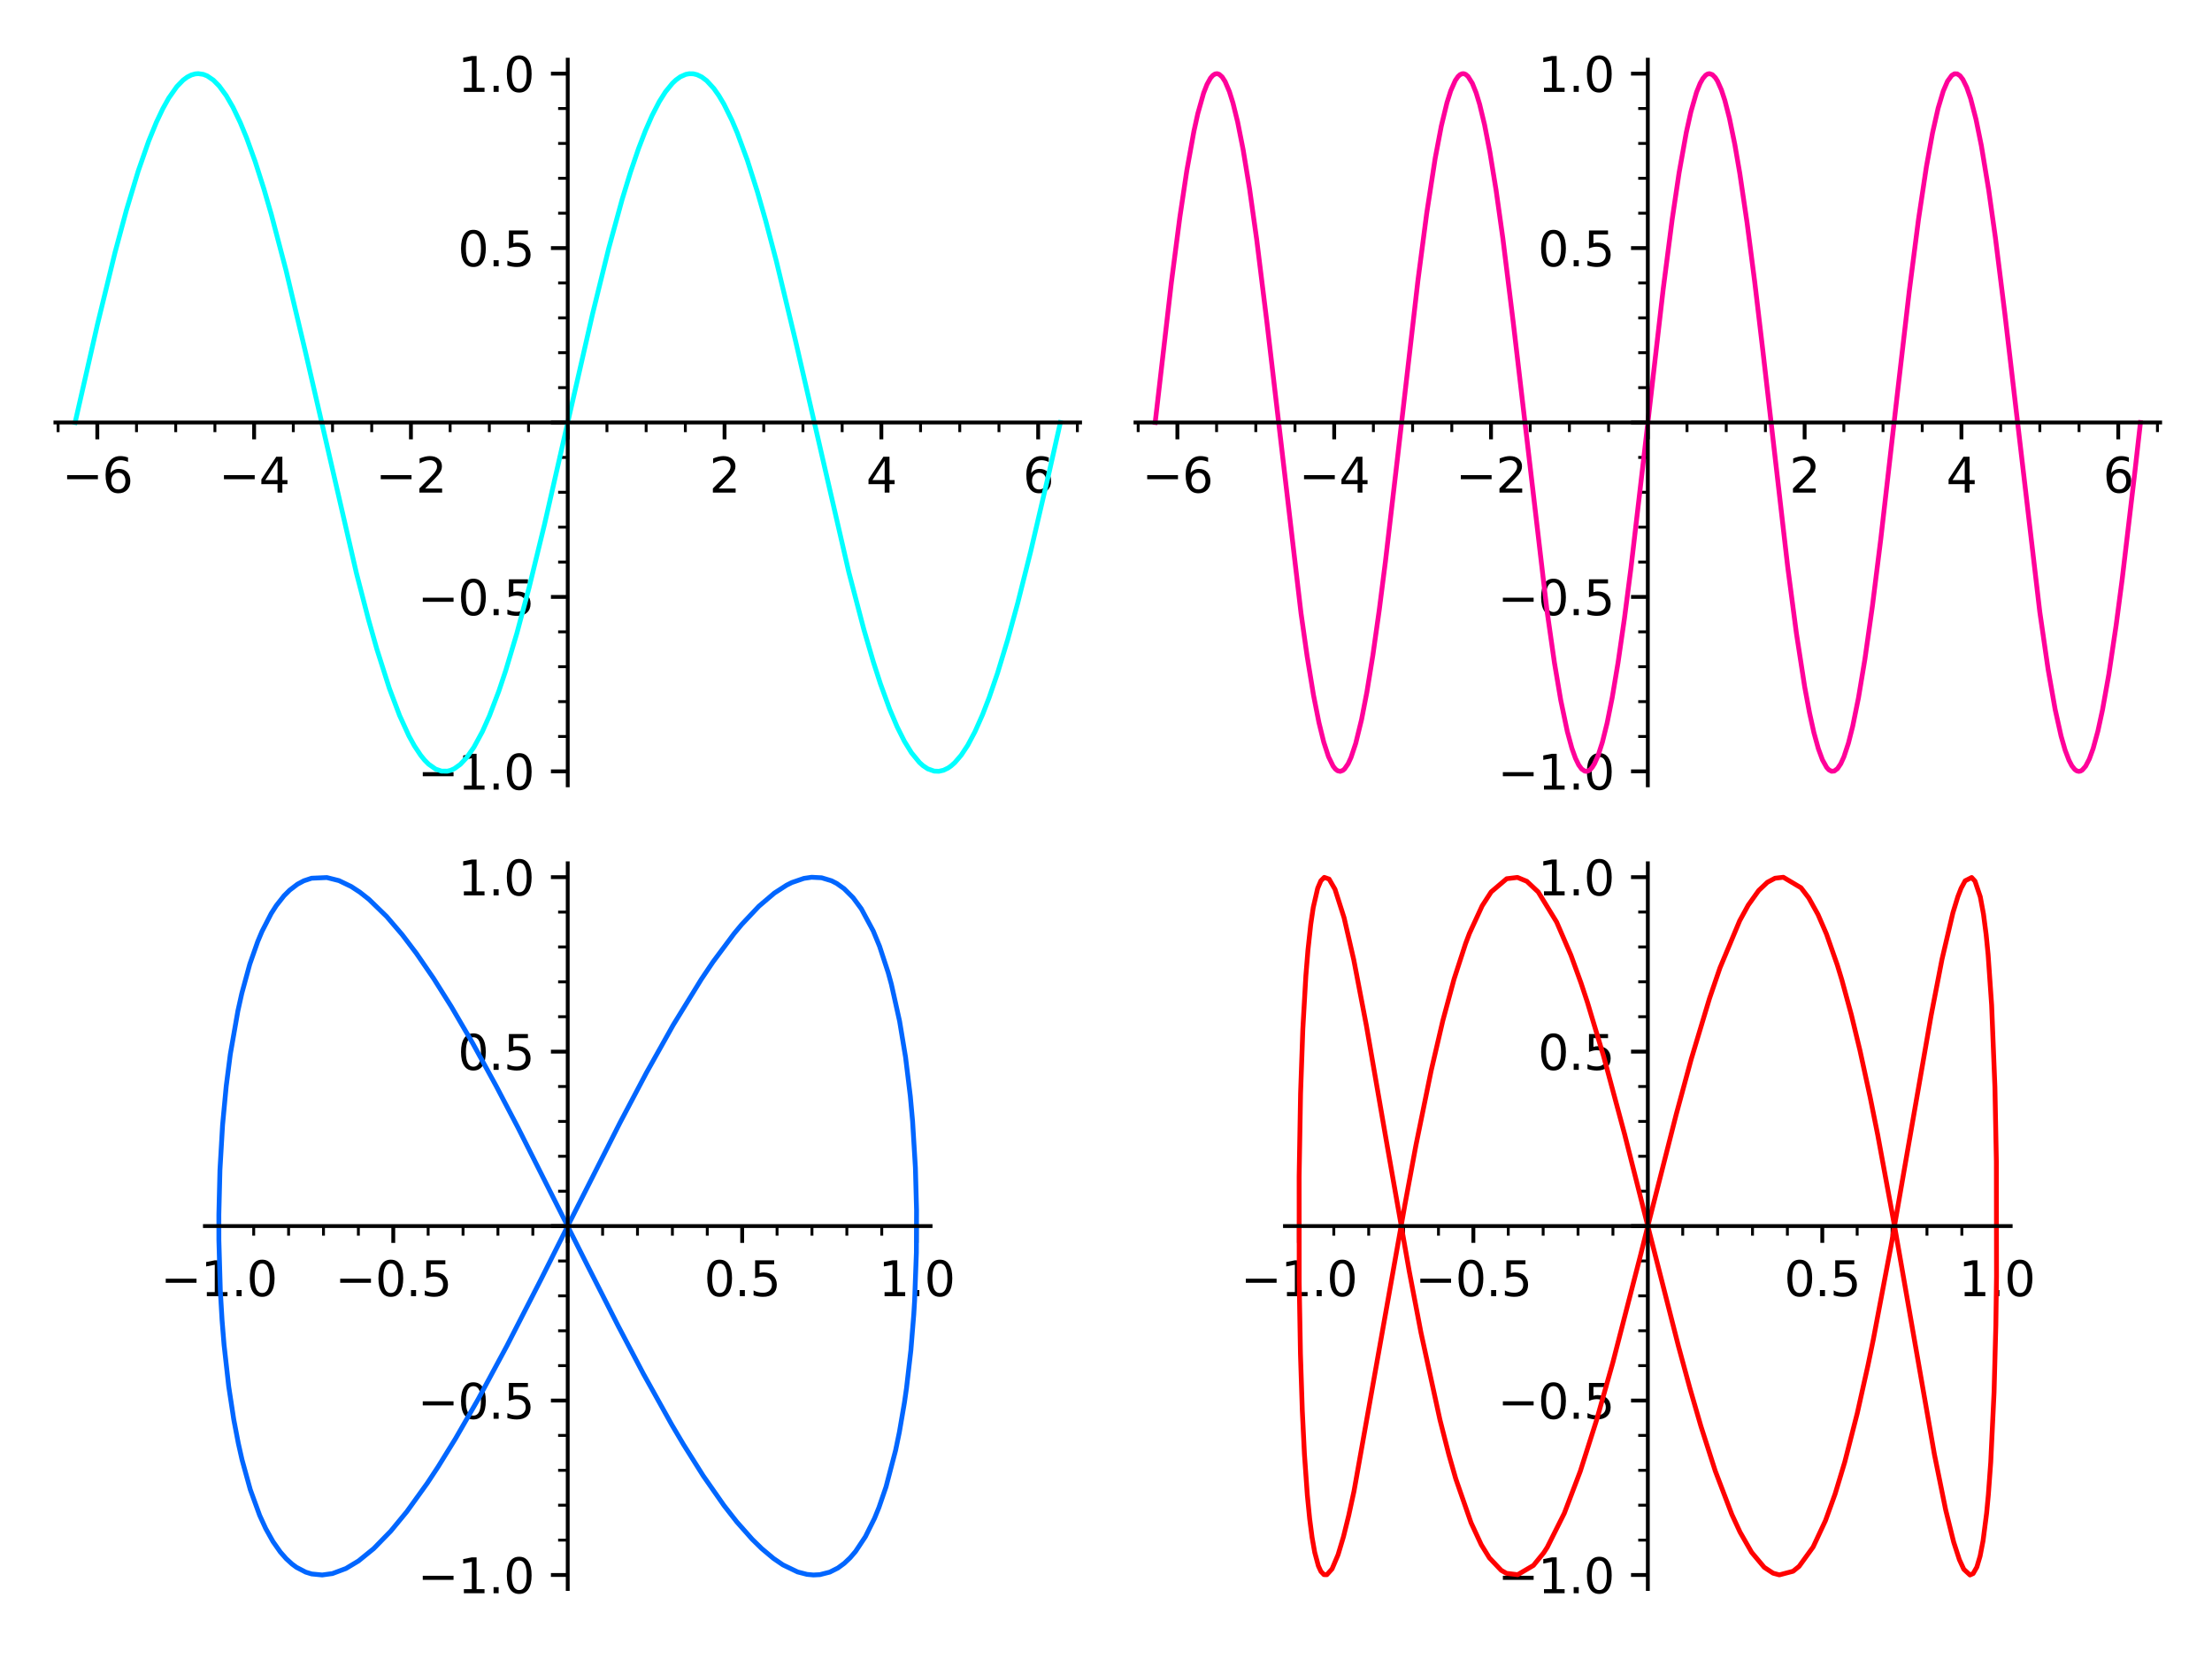 <?xml version="1.0" encoding="utf-8" standalone="no"?>
<!DOCTYPE svg PUBLIC "-//W3C//DTD SVG 1.1//EN"
  "http://www.w3.org/Graphics/SVG/1.1/DTD/svg11.dtd">
<svg xmlns:xlink="http://www.w3.org/1999/xlink" width="460.8pt" height="345.6pt" viewBox="0 0 460.8 345.6" xmlns="http://www.w3.org/2000/svg" version="1.1">
 <defs>
  <style type="text/css">*{stroke-linejoin: round; stroke-linecap: butt}</style>
 </defs>
 <g id="figure_1">
  <g id="patch_1">
   <path d="M 0 345.6 
L 460.8 345.6 
L 460.8 0 
L 0 0 
z
" style="fill: #ffffff"/>
  </g>
  <g id="axes_1">
   <g id="patch_2">
    <path d="M 11.541 163.596 
L 225 163.596 
L 225 12.434 
L 11.541 12.434 
z
" style="fill: #ffffff"/>
   </g>
   <g id="matplotlib.axis_1">
    <g id="xtick_1">
     <g id="line2d_1">
      <defs>
       <path id="mc42666e0fa" d="M 0 0 
L 0 3.5 
" style="stroke: #000000; stroke-width: 0.8"/>
      </defs>
      <g>
       <use xlink:href="#mc42666e0fa" x="20.271" y="88.016" style="stroke: #000000; stroke-width: 0.8"/>
      </g>
     </g>
     <g id="text_1">
      <!-- −6 -->
      <g transform="translate(12.9 102.614) scale(0.1 -0.1)">
       <defs>
        <path id="DejaVuSans-2212" d="M 678 2272 
L 4684 2272 
L 4684 1741 
L 678 1741 
L 678 2272 
z
" transform="scale(0.016)"/>
        <path id="DejaVuSans-36" d="M 2113 2584 
Q 1688 2584 1439 2293 
Q 1191 2003 1191 1497 
Q 1191 994 1439 701 
Q 1688 409 2113 409 
Q 2538 409 2786 701 
Q 3034 994 3034 1497 
Q 3034 2003 2786 2293 
Q 2538 2584 2113 2584 
z
M 3366 4563 
L 3366 3988 
Q 3128 4100 2886 4159 
Q 2644 4219 2406 4219 
Q 1781 4219 1451 3797 
Q 1122 3375 1075 2522 
Q 1259 2794 1537 2939 
Q 1816 3084 2150 3084 
Q 2853 3084 3261 2657 
Q 3669 2231 3669 1497 
Q 3669 778 3244 343 
Q 2819 -91 2113 -91 
Q 1303 -91 875 529 
Q 447 1150 447 2328 
Q 447 3434 972 4092 
Q 1497 4750 2381 4750 
Q 2619 4750 2861 4703 
Q 3103 4656 3366 4563 
z
" transform="scale(0.016)"/>
       </defs>
       <use xlink:href="#DejaVuSans-2212"/>
       <use xlink:href="#DejaVuSans-36" transform="translate(83.789 0)"/>
      </g>
     </g>
    </g>
    <g id="xtick_2">
     <g id="line2d_2">
      <g>
       <use xlink:href="#mc42666e0fa" x="52.938" y="88.016" style="stroke: #000000; stroke-width: 0.8"/>
      </g>
     </g>
     <g id="text_2">
      <!-- −4 -->
      <g transform="translate(45.567 102.614) scale(0.1 -0.1)">
       <defs>
        <path id="DejaVuSans-34" d="M 2419 4116 
L 825 1625 
L 2419 1625 
L 2419 4116 
z
M 2253 4666 
L 3047 4666 
L 3047 1625 
L 3713 1625 
L 3713 1100 
L 3047 1100 
L 3047 0 
L 2419 0 
L 2419 1100 
L 313 1100 
L 313 1709 
L 2253 4666 
z
" transform="scale(0.016)"/>
       </defs>
       <use xlink:href="#DejaVuSans-2212"/>
       <use xlink:href="#DejaVuSans-34" transform="translate(83.789 0)"/>
      </g>
     </g>
    </g>
    <g id="xtick_3">
     <g id="line2d_3">
      <g>
       <use xlink:href="#mc42666e0fa" x="85.604" y="88.016" style="stroke: #000000; stroke-width: 0.8"/>
      </g>
     </g>
     <g id="text_3">
      <!-- −2 -->
      <g transform="translate(78.233 102.614) scale(0.1 -0.1)">
       <defs>
        <path id="DejaVuSans-32" d="M 1228 531 
L 3431 531 
L 3431 0 
L 469 0 
L 469 531 
Q 828 903 1448 1529 
Q 2069 2156 2228 2338 
Q 2531 2678 2651 2914 
Q 2772 3150 2772 3378 
Q 2772 3750 2511 3984 
Q 2250 4219 1831 4219 
Q 1534 4219 1204 4116 
Q 875 4013 500 3803 
L 500 4441 
Q 881 4594 1212 4672 
Q 1544 4750 1819 4750 
Q 2544 4750 2975 4387 
Q 3406 4025 3406 3419 
Q 3406 3131 3298 2873 
Q 3191 2616 2906 2266 
Q 2828 2175 2409 1742 
Q 1991 1309 1228 531 
z
" transform="scale(0.016)"/>
       </defs>
       <use xlink:href="#DejaVuSans-2212"/>
       <use xlink:href="#DejaVuSans-32" transform="translate(83.789 0)"/>
      </g>
     </g>
    </g>
    <g id="xtick_4">
     <g id="line2d_4">
      <g>
       <use xlink:href="#mc42666e0fa" x="118.27" y="88.016" style="stroke: #000000; stroke-width: 0.8"/>
      </g>
     </g>
    </g>
    <g id="xtick_5">
     <g id="line2d_5">
      <g>
       <use xlink:href="#mc42666e0fa" x="150.937" y="88.016" style="stroke: #000000; stroke-width: 0.8"/>
      </g>
     </g>
     <g id="text_4">
      <!-- 2 -->
      <g transform="translate(147.756 102.614) scale(0.1 -0.1)">
       <use xlink:href="#DejaVuSans-32"/>
      </g>
     </g>
    </g>
    <g id="xtick_6">
     <g id="line2d_6">
      <g>
       <use xlink:href="#mc42666e0fa" x="183.603" y="88.016" style="stroke: #000000; stroke-width: 0.8"/>
      </g>
     </g>
     <g id="text_5">
      <!-- 4 -->
      <g transform="translate(180.422 102.614) scale(0.1 -0.1)">
       <use xlink:href="#DejaVuSans-34"/>
      </g>
     </g>
    </g>
    <g id="xtick_7">
     <g id="line2d_7">
      <g>
       <use xlink:href="#mc42666e0fa" x="216.27" y="88.016" style="stroke: #000000; stroke-width: 0.8"/>
      </g>
     </g>
     <g id="text_6">
      <!-- 6 -->
      <g transform="translate(213.088 102.614) scale(0.1 -0.1)">
       <use xlink:href="#DejaVuSans-36"/>
      </g>
     </g>
    </g>
    <g id="xtick_8">
     <g id="line2d_8">
      <defs>
       <path id="mc910b6ea17" d="M 0 0 
L 0 2 
" style="stroke: #000000; stroke-width: 0.6"/>
      </defs>
      <g>
       <use xlink:href="#mc910b6ea17" x="12.105" y="88.016" style="stroke: #000000; stroke-width: 0.6"/>
      </g>
     </g>
    </g>
    <g id="xtick_9">
     <g id="line2d_9">
      <g>
       <use xlink:href="#mc910b6ea17" x="28.438" y="88.016" style="stroke: #000000; stroke-width: 0.6"/>
      </g>
     </g>
    </g>
    <g id="xtick_10">
     <g id="line2d_10">
      <g>
       <use xlink:href="#mc910b6ea17" x="36.604" y="88.016" style="stroke: #000000; stroke-width: 0.6"/>
      </g>
     </g>
    </g>
    <g id="xtick_11">
     <g id="line2d_11">
      <g>
       <use xlink:href="#mc910b6ea17" x="44.771" y="88.016" style="stroke: #000000; stroke-width: 0.6"/>
      </g>
     </g>
    </g>
    <g id="xtick_12">
     <g id="line2d_12">
      <g>
       <use xlink:href="#mc910b6ea17" x="61.104" y="88.016" style="stroke: #000000; stroke-width: 0.6"/>
      </g>
     </g>
    </g>
    <g id="xtick_13">
     <g id="line2d_13">
      <g>
       <use xlink:href="#mc910b6ea17" x="69.271" y="88.016" style="stroke: #000000; stroke-width: 0.6"/>
      </g>
     </g>
    </g>
    <g id="xtick_14">
     <g id="line2d_14">
      <g>
       <use xlink:href="#mc910b6ea17" x="77.437" y="88.016" style="stroke: #000000; stroke-width: 0.6"/>
      </g>
     </g>
    </g>
    <g id="xtick_15">
     <g id="line2d_15">
      <g>
       <use xlink:href="#mc910b6ea17" x="93.771" y="88.016" style="stroke: #000000; stroke-width: 0.6"/>
      </g>
     </g>
    </g>
    <g id="xtick_16">
     <g id="line2d_16">
      <g>
       <use xlink:href="#mc910b6ea17" x="101.937" y="88.016" style="stroke: #000000; stroke-width: 0.6"/>
      </g>
     </g>
    </g>
    <g id="xtick_17">
     <g id="line2d_17">
      <g>
       <use xlink:href="#mc910b6ea17" x="110.104" y="88.016" style="stroke: #000000; stroke-width: 0.6"/>
      </g>
     </g>
    </g>
    <g id="xtick_18">
     <g id="line2d_18">
      <g>
       <use xlink:href="#mc910b6ea17" x="126.437" y="88.016" style="stroke: #000000; stroke-width: 0.6"/>
      </g>
     </g>
    </g>
    <g id="xtick_19">
     <g id="line2d_19">
      <g>
       <use xlink:href="#mc910b6ea17" x="134.604" y="88.016" style="stroke: #000000; stroke-width: 0.6"/>
      </g>
     </g>
    </g>
    <g id="xtick_20">
     <g id="line2d_20">
      <g>
       <use xlink:href="#mc910b6ea17" x="142.77" y="88.016" style="stroke: #000000; stroke-width: 0.6"/>
      </g>
     </g>
    </g>
    <g id="xtick_21">
     <g id="line2d_21">
      <g>
       <use xlink:href="#mc910b6ea17" x="159.103" y="88.016" style="stroke: #000000; stroke-width: 0.6"/>
      </g>
     </g>
    </g>
    <g id="xtick_22">
     <g id="line2d_22">
      <g>
       <use xlink:href="#mc910b6ea17" x="167.27" y="88.016" style="stroke: #000000; stroke-width: 0.6"/>
      </g>
     </g>
    </g>
    <g id="xtick_23">
     <g id="line2d_23">
      <g>
       <use xlink:href="#mc910b6ea17" x="175.437" y="88.016" style="stroke: #000000; stroke-width: 0.6"/>
      </g>
     </g>
    </g>
    <g id="xtick_24">
     <g id="line2d_24">
      <g>
       <use xlink:href="#mc910b6ea17" x="191.77" y="88.016" style="stroke: #000000; stroke-width: 0.6"/>
      </g>
     </g>
    </g>
    <g id="xtick_25">
     <g id="line2d_25">
      <g>
       <use xlink:href="#mc910b6ea17" x="199.936" y="88.016" style="stroke: #000000; stroke-width: 0.6"/>
      </g>
     </g>
    </g>
    <g id="xtick_26">
     <g id="line2d_26">
      <g>
       <use xlink:href="#mc910b6ea17" x="208.103" y="88.016" style="stroke: #000000; stroke-width: 0.6"/>
      </g>
     </g>
    </g>
    <g id="xtick_27">
     <g id="line2d_27">
      <g>
       <use xlink:href="#mc910b6ea17" x="224.436" y="88.016" style="stroke: #000000; stroke-width: 0.6"/>
      </g>
     </g>
    </g>
   </g>
   <g id="matplotlib.axis_2">
    <g id="ytick_1">
     <g id="line2d_28">
      <defs>
       <path id="m9e4c4a3c91" d="M 0 0 
L -3.5 0 
" style="stroke: #000000; stroke-width: 0.8"/>
      </defs>
      <g>
       <use xlink:href="#m9e4c4a3c91" x="118.27" y="160.69" style="stroke: #000000; stroke-width: 0.8"/>
      </g>
     </g>
     <g id="text_7">
      <!-- −1.0 -->
      <g transform="translate(86.988 164.49) scale(0.1 -0.1)">
       <defs>
        <path id="DejaVuSans-31" d="M 794 531 
L 1825 531 
L 1825 4091 
L 703 3866 
L 703 4441 
L 1819 4666 
L 2450 4666 
L 2450 531 
L 3481 531 
L 3481 0 
L 794 0 
L 794 531 
z
" transform="scale(0.016)"/>
        <path id="DejaVuSans-2e" d="M 684 794 
L 1344 794 
L 1344 0 
L 684 0 
L 684 794 
z
" transform="scale(0.016)"/>
        <path id="DejaVuSans-30" d="M 2034 4250 
Q 1547 4250 1301 3770 
Q 1056 3291 1056 2328 
Q 1056 1369 1301 889 
Q 1547 409 2034 409 
Q 2525 409 2770 889 
Q 3016 1369 3016 2328 
Q 3016 3291 2770 3770 
Q 2525 4250 2034 4250 
z
M 2034 4750 
Q 2819 4750 3233 4129 
Q 3647 3509 3647 2328 
Q 3647 1150 3233 529 
Q 2819 -91 2034 -91 
Q 1250 -91 836 529 
Q 422 1150 422 2328 
Q 422 3509 836 4129 
Q 1250 4750 2034 4750 
z
" transform="scale(0.016)"/>
       </defs>
       <use xlink:href="#DejaVuSans-2212"/>
       <use xlink:href="#DejaVuSans-31" transform="translate(83.789 0)"/>
       <use xlink:href="#DejaVuSans-2e" transform="translate(147.412 0)"/>
       <use xlink:href="#DejaVuSans-30" transform="translate(179.199 0)"/>
      </g>
     </g>
    </g>
    <g id="ytick_2">
     <g id="line2d_29">
      <g>
       <use xlink:href="#m9e4c4a3c91" x="118.27" y="124.353" style="stroke: #000000; stroke-width: 0.8"/>
      </g>
     </g>
     <g id="text_8">
      <!-- −0.5 -->
      <g transform="translate(86.988 128.152) scale(0.1 -0.1)">
       <defs>
        <path id="DejaVuSans-35" d="M 691 4666 
L 3169 4666 
L 3169 4134 
L 1269 4134 
L 1269 2991 
Q 1406 3038 1543 3061 
Q 1681 3084 1819 3084 
Q 2600 3084 3056 2656 
Q 3513 2228 3513 1497 
Q 3513 744 3044 326 
Q 2575 -91 1722 -91 
Q 1428 -91 1123 -41 
Q 819 9 494 109 
L 494 744 
Q 775 591 1075 516 
Q 1375 441 1709 441 
Q 2250 441 2565 725 
Q 2881 1009 2881 1497 
Q 2881 1984 2565 2268 
Q 2250 2553 1709 2553 
Q 1456 2553 1204 2497 
Q 953 2441 691 2322 
L 691 4666 
z
" transform="scale(0.016)"/>
       </defs>
       <use xlink:href="#DejaVuSans-2212"/>
       <use xlink:href="#DejaVuSans-30" transform="translate(83.789 0)"/>
       <use xlink:href="#DejaVuSans-2e" transform="translate(147.412 0)"/>
       <use xlink:href="#DejaVuSans-35" transform="translate(179.199 0)"/>
      </g>
     </g>
    </g>
    <g id="ytick_3">
     <g id="line2d_30">
      <g>
       <use xlink:href="#m9e4c4a3c91" x="118.27" y="88.016" style="stroke: #000000; stroke-width: 0.8"/>
      </g>
     </g>
    </g>
    <g id="ytick_4">
     <g id="line2d_31">
      <g>
       <use xlink:href="#m9e4c4a3c91" x="118.27" y="51.678" style="stroke: #000000; stroke-width: 0.8"/>
      </g>
     </g>
     <g id="text_9">
      <!-- 0.5 -->
      <g transform="translate(95.367 55.477) scale(0.1 -0.1)">
       <use xlink:href="#DejaVuSans-30"/>
       <use xlink:href="#DejaVuSans-2e" transform="translate(63.623 0)"/>
       <use xlink:href="#DejaVuSans-35" transform="translate(95.41 0)"/>
      </g>
     </g>
    </g>
    <g id="ytick_5">
     <g id="line2d_32">
      <g>
       <use xlink:href="#m9e4c4a3c91" x="118.27" y="15.341" style="stroke: #000000; stroke-width: 0.8"/>
      </g>
     </g>
     <g id="text_10">
      <!-- 1.0 -->
      <g transform="translate(95.367 19.14) scale(0.1 -0.1)">
       <use xlink:href="#DejaVuSans-31"/>
       <use xlink:href="#DejaVuSans-2e" transform="translate(63.623 0)"/>
       <use xlink:href="#DejaVuSans-30" transform="translate(95.41 0)"/>
      </g>
     </g>
    </g>
    <g id="ytick_6">
     <g id="line2d_33">
      <defs>
       <path id="mb664edd554" d="M 0 0 
L -2 0 
" style="stroke: #000000; stroke-width: 0.6"/>
      </defs>
      <g>
       <use xlink:href="#mb664edd554" x="118.27" y="153.423" style="stroke: #000000; stroke-width: 0.6"/>
      </g>
     </g>
    </g>
    <g id="ytick_7">
     <g id="line2d_34">
      <g>
       <use xlink:href="#mb664edd554" x="118.27" y="146.156" style="stroke: #000000; stroke-width: 0.6"/>
      </g>
     </g>
    </g>
    <g id="ytick_8">
     <g id="line2d_35">
      <g>
       <use xlink:href="#mb664edd554" x="118.27" y="138.888" style="stroke: #000000; stroke-width: 0.6"/>
      </g>
     </g>
    </g>
    <g id="ytick_9">
     <g id="line2d_36">
      <g>
       <use xlink:href="#mb664edd554" x="118.27" y="131.621" style="stroke: #000000; stroke-width: 0.6"/>
      </g>
     </g>
    </g>
    <g id="ytick_10">
     <g id="line2d_37">
      <g>
       <use xlink:href="#mb664edd554" x="118.27" y="117.086" style="stroke: #000000; stroke-width: 0.6"/>
      </g>
     </g>
    </g>
    <g id="ytick_11">
     <g id="line2d_38">
      <g>
       <use xlink:href="#mb664edd554" x="118.27" y="109.818" style="stroke: #000000; stroke-width: 0.6"/>
      </g>
     </g>
    </g>
    <g id="ytick_12">
     <g id="line2d_39">
      <g>
       <use xlink:href="#mb664edd554" x="118.27" y="102.551" style="stroke: #000000; stroke-width: 0.6"/>
      </g>
     </g>
    </g>
    <g id="ytick_13">
     <g id="line2d_40">
      <g>
       <use xlink:href="#mb664edd554" x="118.27" y="95.283" style="stroke: #000000; stroke-width: 0.6"/>
      </g>
     </g>
    </g>
    <g id="ytick_14">
     <g id="line2d_41">
      <g>
       <use xlink:href="#mb664edd554" x="118.27" y="80.748" style="stroke: #000000; stroke-width: 0.6"/>
      </g>
     </g>
    </g>
    <g id="ytick_15">
     <g id="line2d_42">
      <g>
       <use xlink:href="#mb664edd554" x="118.27" y="73.481" style="stroke: #000000; stroke-width: 0.6"/>
      </g>
     </g>
    </g>
    <g id="ytick_16">
     <g id="line2d_43">
      <g>
       <use xlink:href="#mb664edd554" x="118.27" y="66.213" style="stroke: #000000; stroke-width: 0.6"/>
      </g>
     </g>
    </g>
    <g id="ytick_17">
     <g id="line2d_44">
      <g>
       <use xlink:href="#mb664edd554" x="118.27" y="58.946" style="stroke: #000000; stroke-width: 0.6"/>
      </g>
     </g>
    </g>
    <g id="ytick_18">
     <g id="line2d_45">
      <g>
       <use xlink:href="#mb664edd554" x="118.27" y="44.411" style="stroke: #000000; stroke-width: 0.6"/>
      </g>
     </g>
    </g>
    <g id="ytick_19">
     <g id="line2d_46">
      <g>
       <use xlink:href="#mb664edd554" x="118.27" y="37.143" style="stroke: #000000; stroke-width: 0.6"/>
      </g>
     </g>
    </g>
    <g id="ytick_20">
     <g id="line2d_47">
      <g>
       <use xlink:href="#mb664edd554" x="118.27" y="29.876" style="stroke: #000000; stroke-width: 0.6"/>
      </g>
     </g>
    </g>
    <g id="ytick_21">
     <g id="line2d_48">
      <g>
       <use xlink:href="#mb664edd554" x="118.27" y="22.608" style="stroke: #000000; stroke-width: 0.6"/>
      </g>
     </g>
    </g>
   </g>
   <g id="line2d_49">
    <path d="M 15.646 88.016 
L 20.298 67.595 
L 23.956 52.614 
L 26.339 43.764 
L 28.791 35.64 
L 30.963 29.421 
L 32.575 25.471 
L 33.908 22.661 
L 35.149 20.437 
L 36.841 18.035 
L 38.15 16.69 
L 39.014 16.053 
L 39.877 15.617 
L 40.669 15.395 
L 41.309 15.341 
L 42.355 15.492 
L 43.171 15.816 
L 44.445 16.683 
L 45.657 17.909 
L 47.125 19.91 
L 48.529 22.341 
L 50.047 25.511 
L 51.349 28.663 
L 53.157 33.658 
L 54.982 39.375 
L 56.511 44.635 
L 59.583 56.304 
L 63.589 73.132 
L 74.254 119.411 
L 76.765 129.077 
L 78.511 135.24 
L 81.116 143.413 
L 83.246 149.06 
L 85.176 153.284 
L 86.323 155.366 
L 87.629 157.332 
L 88.453 158.345 
L 89.278 159.179 
L 90.754 160.219 
L 91.971 160.634 
L 93.19 160.645 
L 93.862 160.479 
L 94.655 160.124 
L 95.902 159.223 
L 97.247 157.787 
L 98.735 155.646 
L 100.487 152.411 
L 101.964 149.106 
L 103.918 143.969 
L 105.331 139.754 
L 107.672 131.932 
L 110.218 122.413 
L 113.43 109.24 
L 118.355 87.639 
L 123.43 65.439 
L 126.807 51.737 
L 129.6 41.551 
L 131.347 35.852 
L 133.029 30.927 
L 134.477 27.169 
L 135.839 24.07 
L 137.333 21.182 
L 138.623 19.138 
L 140.086 17.341 
L 140.808 16.662 
L 141.724 16.001 
L 142.859 15.496 
L 143.574 15.358 
L 144.428 15.375 
L 145.212 15.566 
L 146.186 16.035 
L 147.22 16.813 
L 148.688 18.407 
L 149.757 19.923 
L 150.82 21.718 
L 152.467 25.051 
L 153.593 27.702 
L 155.68 33.358 
L 157.771 39.921 
L 159.508 45.977 
L 161.709 54.322 
L 165.717 70.975 
L 176.82 119.173 
L 179.95 131.108 
L 181.947 137.926 
L 183.394 142.402 
L 185.335 147.735 
L 186.901 151.425 
L 188.401 154.414 
L 189.873 156.803 
L 191.54 158.834 
L 192.271 159.494 
L 193.274 160.165 
L 194.611 160.637 
L 195.586 160.674 
L 196.56 160.453 
L 197.498 159.996 
L 198.101 159.577 
L 198.897 158.875 
L 200.229 157.325 
L 201.598 155.252 
L 203.095 152.445 
L 204.678 148.889 
L 206.061 145.312 
L 207.798 140.244 
L 209.931 133.218 
L 212.013 125.617 
L 214.72 114.841 
L 218.604 98.174 
L 220.895 88.016 
L 220.895 88.016 
" clip-path="url(#p19432ea44d)" style="fill: none; stroke: #00ffff; stroke-linecap: square"/>
   </g>
   <g id="patch_3">
    <path d="M 118.27 163.596 
L 118.27 12.434 
" style="fill: none; stroke: #000000; stroke-width: 0.8; stroke-linejoin: miter; stroke-linecap: square"/>
   </g>
   <g id="patch_4">
    <path d="M 11.541 88.016 
L 225 88.016 
" style="fill: none; stroke: #000000; stroke-width: 0.8; stroke-linejoin: miter; stroke-linecap: square"/>
   </g>
  </g>
  <g id="axes_2">
   <g id="patch_5">
    <path d="M 236.541 163.596 
L 450 163.596 
L 450 12.434 
L 236.541 12.434 
z
" style="fill: #ffffff"/>
   </g>
   <g id="matplotlib.axis_3">
    <g id="xtick_28">
     <g id="line2d_50">
      <g>
       <use xlink:href="#mc42666e0fa" x="245.271" y="88.015" style="stroke: #000000; stroke-width: 0.8"/>
      </g>
     </g>
     <g id="text_11">
      <!-- −6 -->
      <g transform="translate(237.9 102.614) scale(0.1 -0.1)">
       <use xlink:href="#DejaVuSans-2212"/>
       <use xlink:href="#DejaVuSans-36" transform="translate(83.789 0)"/>
      </g>
     </g>
    </g>
    <g id="xtick_29">
     <g id="line2d_51">
      <g>
       <use xlink:href="#mc42666e0fa" x="277.938" y="88.015" style="stroke: #000000; stroke-width: 0.8"/>
      </g>
     </g>
     <g id="text_12">
      <!-- −4 -->
      <g transform="translate(270.567 102.614) scale(0.1 -0.1)">
       <use xlink:href="#DejaVuSans-2212"/>
       <use xlink:href="#DejaVuSans-34" transform="translate(83.789 0)"/>
      </g>
     </g>
    </g>
    <g id="xtick_30">
     <g id="line2d_52">
      <g>
       <use xlink:href="#mc42666e0fa" x="310.604" y="88.015" style="stroke: #000000; stroke-width: 0.8"/>
      </g>
     </g>
     <g id="text_13">
      <!-- −2 -->
      <g transform="translate(303.233 102.614) scale(0.1 -0.1)">
       <use xlink:href="#DejaVuSans-2212"/>
       <use xlink:href="#DejaVuSans-32" transform="translate(83.789 0)"/>
      </g>
     </g>
    </g>
    <g id="xtick_31">
     <g id="line2d_53">
      <g>
       <use xlink:href="#mc42666e0fa" x="343.27" y="88.015" style="stroke: #000000; stroke-width: 0.8"/>
      </g>
     </g>
    </g>
    <g id="xtick_32">
     <g id="line2d_54">
      <g>
       <use xlink:href="#mc42666e0fa" x="375.937" y="88.015" style="stroke: #000000; stroke-width: 0.8"/>
      </g>
     </g>
     <g id="text_14">
      <!-- 2 -->
      <g transform="translate(372.756 102.614) scale(0.1 -0.1)">
       <use xlink:href="#DejaVuSans-32"/>
      </g>
     </g>
    </g>
    <g id="xtick_33">
     <g id="line2d_55">
      <g>
       <use xlink:href="#mc42666e0fa" x="408.603" y="88.015" style="stroke: #000000; stroke-width: 0.8"/>
      </g>
     </g>
     <g id="text_15">
      <!-- 4 -->
      <g transform="translate(405.422 102.614) scale(0.1 -0.1)">
       <use xlink:href="#DejaVuSans-34"/>
      </g>
     </g>
    </g>
    <g id="xtick_34">
     <g id="line2d_56">
      <g>
       <use xlink:href="#mc42666e0fa" x="441.27" y="88.015" style="stroke: #000000; stroke-width: 0.8"/>
      </g>
     </g>
     <g id="text_16">
      <!-- 6 -->
      <g transform="translate(438.088 102.614) scale(0.1 -0.1)">
       <use xlink:href="#DejaVuSans-36"/>
      </g>
     </g>
    </g>
    <g id="xtick_35">
     <g id="line2d_57">
      <g>
       <use xlink:href="#mc910b6ea17" x="237.105" y="88.015" style="stroke: #000000; stroke-width: 0.6"/>
      </g>
     </g>
    </g>
    <g id="xtick_36">
     <g id="line2d_58">
      <g>
       <use xlink:href="#mc910b6ea17" x="253.438" y="88.015" style="stroke: #000000; stroke-width: 0.6"/>
      </g>
     </g>
    </g>
    <g id="xtick_37">
     <g id="line2d_59">
      <g>
       <use xlink:href="#mc910b6ea17" x="261.604" y="88.015" style="stroke: #000000; stroke-width: 0.6"/>
      </g>
     </g>
    </g>
    <g id="xtick_38">
     <g id="line2d_60">
      <g>
       <use xlink:href="#mc910b6ea17" x="269.771" y="88.015" style="stroke: #000000; stroke-width: 0.6"/>
      </g>
     </g>
    </g>
    <g id="xtick_39">
     <g id="line2d_61">
      <g>
       <use xlink:href="#mc910b6ea17" x="286.104" y="88.015" style="stroke: #000000; stroke-width: 0.6"/>
      </g>
     </g>
    </g>
    <g id="xtick_40">
     <g id="line2d_62">
      <g>
       <use xlink:href="#mc910b6ea17" x="294.271" y="88.015" style="stroke: #000000; stroke-width: 0.6"/>
      </g>
     </g>
    </g>
    <g id="xtick_41">
     <g id="line2d_63">
      <g>
       <use xlink:href="#mc910b6ea17" x="302.437" y="88.015" style="stroke: #000000; stroke-width: 0.6"/>
      </g>
     </g>
    </g>
    <g id="xtick_42">
     <g id="line2d_64">
      <g>
       <use xlink:href="#mc910b6ea17" x="318.771" y="88.015" style="stroke: #000000; stroke-width: 0.6"/>
      </g>
     </g>
    </g>
    <g id="xtick_43">
     <g id="line2d_65">
      <g>
       <use xlink:href="#mc910b6ea17" x="326.937" y="88.015" style="stroke: #000000; stroke-width: 0.6"/>
      </g>
     </g>
    </g>
    <g id="xtick_44">
     <g id="line2d_66">
      <g>
       <use xlink:href="#mc910b6ea17" x="335.104" y="88.015" style="stroke: #000000; stroke-width: 0.6"/>
      </g>
     </g>
    </g>
    <g id="xtick_45">
     <g id="line2d_67">
      <g>
       <use xlink:href="#mc910b6ea17" x="351.437" y="88.015" style="stroke: #000000; stroke-width: 0.6"/>
      </g>
     </g>
    </g>
    <g id="xtick_46">
     <g id="line2d_68">
      <g>
       <use xlink:href="#mc910b6ea17" x="359.604" y="88.015" style="stroke: #000000; stroke-width: 0.6"/>
      </g>
     </g>
    </g>
    <g id="xtick_47">
     <g id="line2d_69">
      <g>
       <use xlink:href="#mc910b6ea17" x="367.77" y="88.015" style="stroke: #000000; stroke-width: 0.6"/>
      </g>
     </g>
    </g>
    <g id="xtick_48">
     <g id="line2d_70">
      <g>
       <use xlink:href="#mc910b6ea17" x="384.103" y="88.015" style="stroke: #000000; stroke-width: 0.6"/>
      </g>
     </g>
    </g>
    <g id="xtick_49">
     <g id="line2d_71">
      <g>
       <use xlink:href="#mc910b6ea17" x="392.27" y="88.015" style="stroke: #000000; stroke-width: 0.6"/>
      </g>
     </g>
    </g>
    <g id="xtick_50">
     <g id="line2d_72">
      <g>
       <use xlink:href="#mc910b6ea17" x="400.437" y="88.015" style="stroke: #000000; stroke-width: 0.6"/>
      </g>
     </g>
    </g>
    <g id="xtick_51">
     <g id="line2d_73">
      <g>
       <use xlink:href="#mc910b6ea17" x="416.77" y="88.015" style="stroke: #000000; stroke-width: 0.6"/>
      </g>
     </g>
    </g>
    <g id="xtick_52">
     <g id="line2d_74">
      <g>
       <use xlink:href="#mc910b6ea17" x="424.936" y="88.015" style="stroke: #000000; stroke-width: 0.6"/>
      </g>
     </g>
    </g>
    <g id="xtick_53">
     <g id="line2d_75">
      <g>
       <use xlink:href="#mc910b6ea17" x="433.103" y="88.015" style="stroke: #000000; stroke-width: 0.6"/>
      </g>
     </g>
    </g>
    <g id="xtick_54">
     <g id="line2d_76">
      <g>
       <use xlink:href="#mc910b6ea17" x="449.436" y="88.015" style="stroke: #000000; stroke-width: 0.6"/>
      </g>
     </g>
    </g>
   </g>
   <g id="matplotlib.axis_4">
    <g id="ytick_22">
     <g id="line2d_77">
      <g>
       <use xlink:href="#m9e4c4a3c91" x="343.27" y="160.689" style="stroke: #000000; stroke-width: 0.8"/>
      </g>
     </g>
     <g id="text_17">
      <!-- −1.0 -->
      <g transform="translate(311.988 164.489) scale(0.1 -0.1)">
       <use xlink:href="#DejaVuSans-2212"/>
       <use xlink:href="#DejaVuSans-31" transform="translate(83.789 0)"/>
       <use xlink:href="#DejaVuSans-2e" transform="translate(147.412 0)"/>
       <use xlink:href="#DejaVuSans-30" transform="translate(179.199 0)"/>
      </g>
     </g>
    </g>
    <g id="ytick_23">
     <g id="line2d_78">
      <g>
       <use xlink:href="#m9e4c4a3c91" x="343.27" y="124.352" style="stroke: #000000; stroke-width: 0.8"/>
      </g>
     </g>
     <g id="text_18">
      <!-- −0.5 -->
      <g transform="translate(311.988 128.151) scale(0.1 -0.1)">
       <use xlink:href="#DejaVuSans-2212"/>
       <use xlink:href="#DejaVuSans-30" transform="translate(83.789 0)"/>
       <use xlink:href="#DejaVuSans-2e" transform="translate(147.412 0)"/>
       <use xlink:href="#DejaVuSans-35" transform="translate(179.199 0)"/>
      </g>
     </g>
    </g>
    <g id="ytick_24">
     <g id="line2d_79">
      <g>
       <use xlink:href="#m9e4c4a3c91" x="343.27" y="88.015" style="stroke: #000000; stroke-width: 0.8"/>
      </g>
     </g>
    </g>
    <g id="ytick_25">
     <g id="line2d_80">
      <g>
       <use xlink:href="#m9e4c4a3c91" x="343.27" y="51.678" style="stroke: #000000; stroke-width: 0.8"/>
      </g>
     </g>
     <g id="text_19">
      <!-- 0.5 -->
      <g transform="translate(320.367 55.477) scale(0.1 -0.1)">
       <use xlink:href="#DejaVuSans-30"/>
       <use xlink:href="#DejaVuSans-2e" transform="translate(63.623 0)"/>
       <use xlink:href="#DejaVuSans-35" transform="translate(95.41 0)"/>
      </g>
     </g>
    </g>
    <g id="ytick_26">
     <g id="line2d_81">
      <g>
       <use xlink:href="#m9e4c4a3c91" x="343.27" y="15.341" style="stroke: #000000; stroke-width: 0.8"/>
      </g>
     </g>
     <g id="text_20">
      <!-- 1.0 -->
      <g transform="translate(320.367 19.14) scale(0.1 -0.1)">
       <use xlink:href="#DejaVuSans-31"/>
       <use xlink:href="#DejaVuSans-2e" transform="translate(63.623 0)"/>
       <use xlink:href="#DejaVuSans-30" transform="translate(95.41 0)"/>
      </g>
     </g>
    </g>
    <g id="ytick_27">
     <g id="line2d_82">
      <g>
       <use xlink:href="#mb664edd554" x="343.27" y="153.422" style="stroke: #000000; stroke-width: 0.6"/>
      </g>
     </g>
    </g>
    <g id="ytick_28">
     <g id="line2d_83">
      <g>
       <use xlink:href="#mb664edd554" x="343.27" y="146.155" style="stroke: #000000; stroke-width: 0.6"/>
      </g>
     </g>
    </g>
    <g id="ytick_29">
     <g id="line2d_84">
      <g>
       <use xlink:href="#mb664edd554" x="343.27" y="138.887" style="stroke: #000000; stroke-width: 0.6"/>
      </g>
     </g>
    </g>
    <g id="ytick_30">
     <g id="line2d_85">
      <g>
       <use xlink:href="#mb664edd554" x="343.27" y="131.62" style="stroke: #000000; stroke-width: 0.6"/>
      </g>
     </g>
    </g>
    <g id="ytick_31">
     <g id="line2d_86">
      <g>
       <use xlink:href="#mb664edd554" x="343.27" y="117.085" style="stroke: #000000; stroke-width: 0.6"/>
      </g>
     </g>
    </g>
    <g id="ytick_32">
     <g id="line2d_87">
      <g>
       <use xlink:href="#mb664edd554" x="343.27" y="109.817" style="stroke: #000000; stroke-width: 0.6"/>
      </g>
     </g>
    </g>
    <g id="ytick_33">
     <g id="line2d_88">
      <g>
       <use xlink:href="#mb664edd554" x="343.27" y="102.55" style="stroke: #000000; stroke-width: 0.6"/>
      </g>
     </g>
    </g>
    <g id="ytick_34">
     <g id="line2d_89">
      <g>
       <use xlink:href="#mb664edd554" x="343.27" y="95.283" style="stroke: #000000; stroke-width: 0.6"/>
      </g>
     </g>
    </g>
    <g id="ytick_35">
     <g id="line2d_90">
      <g>
       <use xlink:href="#mb664edd554" x="343.27" y="80.748" style="stroke: #000000; stroke-width: 0.6"/>
      </g>
     </g>
    </g>
    <g id="ytick_36">
     <g id="line2d_91">
      <g>
       <use xlink:href="#mb664edd554" x="343.27" y="73.48" style="stroke: #000000; stroke-width: 0.6"/>
      </g>
     </g>
    </g>
    <g id="ytick_37">
     <g id="line2d_92">
      <g>
       <use xlink:href="#mb664edd554" x="343.27" y="66.213" style="stroke: #000000; stroke-width: 0.6"/>
      </g>
     </g>
    </g>
    <g id="ytick_38">
     <g id="line2d_93">
      <g>
       <use xlink:href="#mb664edd554" x="343.27" y="58.945" style="stroke: #000000; stroke-width: 0.6"/>
      </g>
     </g>
    </g>
    <g id="ytick_39">
     <g id="line2d_94">
      <g>
       <use xlink:href="#mb664edd554" x="343.27" y="44.411" style="stroke: #000000; stroke-width: 0.6"/>
      </g>
     </g>
    </g>
    <g id="ytick_40">
     <g id="line2d_95">
      <g>
       <use xlink:href="#mb664edd554" x="343.27" y="37.143" style="stroke: #000000; stroke-width: 0.6"/>
      </g>
     </g>
    </g>
    <g id="ytick_41">
     <g id="line2d_96">
      <g>
       <use xlink:href="#mb664edd554" x="343.27" y="29.876" style="stroke: #000000; stroke-width: 0.6"/>
      </g>
     </g>
    </g>
    <g id="ytick_42">
     <g id="line2d_97">
      <g>
       <use xlink:href="#mb664edd554" x="343.27" y="22.608" style="stroke: #000000; stroke-width: 0.6"/>
      </g>
     </g>
    </g>
   </g>
   <g id="line2d_98">
    <path d="M 240.646 88.015 
L 244.014 58.885 
L 245.783 45.256 
L 247.232 35.556 
L 248.714 27.342 
L 249.532 23.643 
L 250.726 19.416 
L 251.439 17.586 
L 252.151 16.292 
L 252.638 15.721 
L 253.124 15.407 
L 253.556 15.345 
L 253.989 15.485 
L 254.602 16.033 
L 255.216 16.988 
L 256.104 19.076 
L 256.848 21.454 
L 257.82 25.389 
L 258.969 31.181 
L 260.299 39.275 
L 261.782 49.812 
L 263.924 67.15 
L 271.024 127.733 
L 272.301 136.724 
L 273.624 144.789 
L 274.75 150.483 
L 275.765 154.608 
L 276.751 157.628 
L 277.719 159.608 
L 278.187 160.205 
L 278.654 160.566 
L 279.192 160.687 
L 279.73 160.493 
L 280.098 160.179 
L 280.835 159.112 
L 281.443 157.794 
L 282.424 154.856 
L 283.637 149.901 
L 284.744 144.187 
L 286.002 136.441 
L 287.322 127.095 
L 288.608 117 
L 291.177 94.956 
L 295.389 58.373 
L 297.221 44.355 
L 298.98 32.951 
L 300.257 26.233 
L 301.429 21.396 
L 302.21 18.927 
L 303.169 16.761 
L 303.737 15.939 
L 304.156 15.557 
L 304.575 15.365 
L 304.945 15.354 
L 305.314 15.492 
L 305.82 15.922 
L 306.717 17.363 
L 307.5 19.318 
L 308.235 21.725 
L 309.259 25.973 
L 310.375 31.706 
L 311.657 39.581 
L 313.071 49.64 
L 315.243 67.211 
L 322.264 127.19 
L 323.82 138.078 
L 325.134 145.869 
L 326.498 152.377 
L 327.449 155.862 
L 328.199 157.963 
L 328.877 159.359 
L 329.485 160.191 
L 330.147 160.642 
L 330.54 160.684 
L 330.933 160.558 
L 331.326 160.264 
L 331.719 159.803 
L 332.166 159.077 
L 332.909 157.4 
L 333.8 154.633 
L 334.798 150.597 
L 335.857 145.295 
L 337.07 138.04 
L 338.39 128.904 
L 339.772 118.207 
L 342.798 92.214 
L 346.48 60.18 
L 348.347 45.693 
L 349.782 36.015 
L 351.29 27.578 
L 352.237 23.315 
L 353.418 19.222 
L 354.169 17.359 
L 354.743 16.34 
L 355.316 15.674 
L 355.713 15.422 
L 356.109 15.341 
L 356.724 15.554 
L 357.338 16.176 
L 357.788 16.89 
L 358.598 18.718 
L 359.319 20.92 
L 360.264 24.59 
L 361.391 30.073 
L 362.429 36.106 
L 363.956 46.466 
L 365.525 58.61 
L 367.184 72.629 
L 372.412 118.097 
L 374.226 131.936 
L 375.946 143.07 
L 376.955 148.497 
L 377.869 152.619 
L 378.795 155.968 
L 379.648 158.286 
L 380.533 159.877 
L 380.99 160.371 
L 381.548 160.666 
L 382.107 160.622 
L 382.786 160.111 
L 383.465 159.102 
L 384.118 157.667 
L 385.058 154.825 
L 385.953 151.295 
L 387.16 145.343 
L 388.491 137.336 
L 390.063 126.216 
L 391.816 112.171 
L 395.233 82.237 
L 397.731 60.691 
L 399.658 45.701 
L 401.296 34.778 
L 402.585 27.662 
L 403.741 22.556 
L 404.821 18.966 
L 405.7 16.929 
L 406.577 15.719 
L 407.144 15.38 
L 407.711 15.39 
L 408.307 15.778 
L 408.903 16.551 
L 409.707 18.193 
L 410.513 20.52 
L 411.638 24.86 
L 412.753 30.344 
L 414.303 39.724 
L 415.67 49.444 
L 417.64 65.279 
L 424.925 127.468 
L 426.659 139.444 
L 428.128 147.799 
L 429.36 153.332 
L 430.198 156.249 
L 431 158.373 
L 431.609 159.534 
L 432.218 160.297 
L 432.634 160.587 
L 433.051 160.689 
L 433.407 160.627 
L 433.762 160.426 
L 434.474 159.613 
L 435.255 158.096 
L 436.036 155.939 
L 437.033 152.288 
L 437.982 147.918 
L 439.312 140.458 
L 440.829 130.259 
L 442.092 120.648 
L 444.799 97.737 
L 445.895 88.015 
L 445.895 88.015 
" clip-path="url(#pbaec99bb30)" style="fill: none; stroke: #ff0099; stroke-linecap: square"/>
   </g>
   <g id="patch_6">
    <path d="M 343.27 163.596 
L 343.27 12.434 
" style="fill: none; stroke: #000000; stroke-width: 0.8; stroke-linejoin: miter; stroke-linecap: square"/>
   </g>
   <g id="patch_7">
    <path d="M 236.541 88.015 
L 450 88.015 
" style="fill: none; stroke: #000000; stroke-width: 0.8; stroke-linejoin: miter; stroke-linecap: square"/>
   </g>
  </g>
  <g id="axes_3">
   <g id="patch_8">
    <path d="M 42.685 331.004 
L 193.856 331.004 
L 193.856 179.842 
L 42.685 179.842 
z
" style="fill: #ffffff"/>
   </g>
   <g id="matplotlib.axis_5">
    <g id="xtick_55">
     <g id="line2d_99">
      <g>
       <use xlink:href="#mc42666e0fa" x="45.582" y="255.415" style="stroke: #000000; stroke-width: 0.8"/>
      </g>
     </g>
     <g id="text_21">
      <!-- −1.0 -->
      <g transform="translate(33.441 270.013) scale(0.1 -0.1)">
       <use xlink:href="#DejaVuSans-2212"/>
       <use xlink:href="#DejaVuSans-31" transform="translate(83.789 0)"/>
       <use xlink:href="#DejaVuSans-2e" transform="translate(147.412 0)"/>
       <use xlink:href="#DejaVuSans-30" transform="translate(179.199 0)"/>
      </g>
     </g>
    </g>
    <g id="xtick_56">
     <g id="line2d_100">
      <g>
       <use xlink:href="#mc42666e0fa" x="81.925" y="255.415" style="stroke: #000000; stroke-width: 0.8"/>
      </g>
     </g>
     <g id="text_22">
      <!-- −0.5 -->
      <g transform="translate(69.783 270.013) scale(0.1 -0.1)">
       <use xlink:href="#DejaVuSans-2212"/>
       <use xlink:href="#DejaVuSans-30" transform="translate(83.789 0)"/>
       <use xlink:href="#DejaVuSans-2e" transform="translate(147.412 0)"/>
       <use xlink:href="#DejaVuSans-35" transform="translate(179.199 0)"/>
      </g>
     </g>
    </g>
    <g id="xtick_57">
     <g id="line2d_101">
      <g>
       <use xlink:href="#mc42666e0fa" x="118.267" y="255.415" style="stroke: #000000; stroke-width: 0.8"/>
      </g>
     </g>
    </g>
    <g id="xtick_58">
     <g id="line2d_102">
      <g>
       <use xlink:href="#mc42666e0fa" x="154.61" y="255.415" style="stroke: #000000; stroke-width: 0.8"/>
      </g>
     </g>
     <g id="text_23">
      <!-- 0.5 -->
      <g transform="translate(146.658 270.013) scale(0.1 -0.1)">
       <use xlink:href="#DejaVuSans-30"/>
       <use xlink:href="#DejaVuSans-2e" transform="translate(63.623 0)"/>
       <use xlink:href="#DejaVuSans-35" transform="translate(95.41 0)"/>
      </g>
     </g>
    </g>
    <g id="xtick_59">
     <g id="line2d_103">
      <g>
       <use xlink:href="#mc42666e0fa" x="190.952" y="255.415" style="stroke: #000000; stroke-width: 0.8"/>
      </g>
     </g>
     <g id="text_24">
      <!-- 1.0 -->
      <g transform="translate(183.001 270.013) scale(0.1 -0.1)">
       <use xlink:href="#DejaVuSans-31"/>
       <use xlink:href="#DejaVuSans-2e" transform="translate(63.623 0)"/>
       <use xlink:href="#DejaVuSans-30" transform="translate(95.41 0)"/>
      </g>
     </g>
    </g>
    <g id="xtick_60">
     <g id="line2d_104">
      <g>
       <use xlink:href="#mc910b6ea17" x="52.851" y="255.415" style="stroke: #000000; stroke-width: 0.6"/>
      </g>
     </g>
    </g>
    <g id="xtick_61">
     <g id="line2d_105">
      <g>
       <use xlink:href="#mc910b6ea17" x="60.119" y="255.415" style="stroke: #000000; stroke-width: 0.6"/>
      </g>
     </g>
    </g>
    <g id="xtick_62">
     <g id="line2d_106">
      <g>
       <use xlink:href="#mc910b6ea17" x="67.388" y="255.415" style="stroke: #000000; stroke-width: 0.6"/>
      </g>
     </g>
    </g>
    <g id="xtick_63">
     <g id="line2d_107">
      <g>
       <use xlink:href="#mc910b6ea17" x="74.656" y="255.415" style="stroke: #000000; stroke-width: 0.6"/>
      </g>
     </g>
    </g>
    <g id="xtick_64">
     <g id="line2d_108">
      <g>
       <use xlink:href="#mc910b6ea17" x="89.193" y="255.415" style="stroke: #000000; stroke-width: 0.6"/>
      </g>
     </g>
    </g>
    <g id="xtick_65">
     <g id="line2d_109">
      <g>
       <use xlink:href="#mc910b6ea17" x="96.462" y="255.415" style="stroke: #000000; stroke-width: 0.6"/>
      </g>
     </g>
    </g>
    <g id="xtick_66">
     <g id="line2d_110">
      <g>
       <use xlink:href="#mc910b6ea17" x="103.73" y="255.415" style="stroke: #000000; stroke-width: 0.6"/>
      </g>
     </g>
    </g>
    <g id="xtick_67">
     <g id="line2d_111">
      <g>
       <use xlink:href="#mc910b6ea17" x="110.999" y="255.415" style="stroke: #000000; stroke-width: 0.6"/>
      </g>
     </g>
    </g>
    <g id="xtick_68">
     <g id="line2d_112">
      <g>
       <use xlink:href="#mc910b6ea17" x="125.536" y="255.415" style="stroke: #000000; stroke-width: 0.6"/>
      </g>
     </g>
    </g>
    <g id="xtick_69">
     <g id="line2d_113">
      <g>
       <use xlink:href="#mc910b6ea17" x="132.804" y="255.415" style="stroke: #000000; stroke-width: 0.6"/>
      </g>
     </g>
    </g>
    <g id="xtick_70">
     <g id="line2d_114">
      <g>
       <use xlink:href="#mc910b6ea17" x="140.073" y="255.415" style="stroke: #000000; stroke-width: 0.6"/>
      </g>
     </g>
    </g>
    <g id="xtick_71">
     <g id="line2d_115">
      <g>
       <use xlink:href="#mc910b6ea17" x="147.341" y="255.415" style="stroke: #000000; stroke-width: 0.6"/>
      </g>
     </g>
    </g>
    <g id="xtick_72">
     <g id="line2d_116">
      <g>
       <use xlink:href="#mc910b6ea17" x="161.878" y="255.415" style="stroke: #000000; stroke-width: 0.6"/>
      </g>
     </g>
    </g>
    <g id="xtick_73">
     <g id="line2d_117">
      <g>
       <use xlink:href="#mc910b6ea17" x="169.147" y="255.415" style="stroke: #000000; stroke-width: 0.6"/>
      </g>
     </g>
    </g>
    <g id="xtick_74">
     <g id="line2d_118">
      <g>
       <use xlink:href="#mc910b6ea17" x="176.415" y="255.415" style="stroke: #000000; stroke-width: 0.6"/>
      </g>
     </g>
    </g>
    <g id="xtick_75">
     <g id="line2d_119">
      <g>
       <use xlink:href="#mc910b6ea17" x="183.684" y="255.415" style="stroke: #000000; stroke-width: 0.6"/>
      </g>
     </g>
    </g>
   </g>
   <g id="matplotlib.axis_6">
    <g id="ytick_43">
     <g id="line2d_120">
      <g>
       <use xlink:href="#m9e4c4a3c91" x="118.267" y="328.1" style="stroke: #000000; stroke-width: 0.8"/>
      </g>
     </g>
     <g id="text_25">
      <!-- −1.0 -->
      <g transform="translate(86.985 331.899) scale(0.1 -0.1)">
       <use xlink:href="#DejaVuSans-2212"/>
       <use xlink:href="#DejaVuSans-31" transform="translate(83.789 0)"/>
       <use xlink:href="#DejaVuSans-2e" transform="translate(147.412 0)"/>
       <use xlink:href="#DejaVuSans-30" transform="translate(179.199 0)"/>
      </g>
     </g>
    </g>
    <g id="ytick_44">
     <g id="line2d_121">
      <g>
       <use xlink:href="#m9e4c4a3c91" x="118.267" y="291.757" style="stroke: #000000; stroke-width: 0.8"/>
      </g>
     </g>
     <g id="text_26">
      <!-- −0.5 -->
      <g transform="translate(86.985 295.556) scale(0.1 -0.1)">
       <use xlink:href="#DejaVuSans-2212"/>
       <use xlink:href="#DejaVuSans-30" transform="translate(83.789 0)"/>
       <use xlink:href="#DejaVuSans-2e" transform="translate(147.412 0)"/>
       <use xlink:href="#DejaVuSans-35" transform="translate(179.199 0)"/>
      </g>
     </g>
    </g>
    <g id="ytick_45">
     <g id="line2d_122">
      <g>
       <use xlink:href="#m9e4c4a3c91" x="118.267" y="255.415" style="stroke: #000000; stroke-width: 0.8"/>
      </g>
     </g>
    </g>
    <g id="ytick_46">
     <g id="line2d_123">
      <g>
       <use xlink:href="#m9e4c4a3c91" x="118.267" y="219.072" style="stroke: #000000; stroke-width: 0.8"/>
      </g>
     </g>
     <g id="text_27">
      <!-- 0.5 -->
      <g transform="translate(95.364 222.871) scale(0.1 -0.1)">
       <use xlink:href="#DejaVuSans-30"/>
       <use xlink:href="#DejaVuSans-2e" transform="translate(63.623 0)"/>
       <use xlink:href="#DejaVuSans-35" transform="translate(95.41 0)"/>
      </g>
     </g>
    </g>
    <g id="ytick_47">
     <g id="line2d_124">
      <g>
       <use xlink:href="#m9e4c4a3c91" x="118.267" y="182.729" style="stroke: #000000; stroke-width: 0.8"/>
      </g>
     </g>
     <g id="text_28">
      <!-- 1.0 -->
      <g transform="translate(95.364 186.529) scale(0.1 -0.1)">
       <use xlink:href="#DejaVuSans-31"/>
       <use xlink:href="#DejaVuSans-2e" transform="translate(63.623 0)"/>
       <use xlink:href="#DejaVuSans-30" transform="translate(95.41 0)"/>
      </g>
     </g>
    </g>
    <g id="ytick_48">
     <g id="line2d_125">
      <g>
       <use xlink:href="#mb664edd554" x="118.267" y="320.831" style="stroke: #000000; stroke-width: 0.6"/>
      </g>
     </g>
    </g>
    <g id="ytick_49">
     <g id="line2d_126">
      <g>
       <use xlink:href="#mb664edd554" x="118.267" y="313.563" style="stroke: #000000; stroke-width: 0.6"/>
      </g>
     </g>
    </g>
    <g id="ytick_50">
     <g id="line2d_127">
      <g>
       <use xlink:href="#mb664edd554" x="118.267" y="306.294" style="stroke: #000000; stroke-width: 0.6"/>
      </g>
     </g>
    </g>
    <g id="ytick_51">
     <g id="line2d_128">
      <g>
       <use xlink:href="#mb664edd554" x="118.267" y="299.026" style="stroke: #000000; stroke-width: 0.6"/>
      </g>
     </g>
    </g>
    <g id="ytick_52">
     <g id="line2d_129">
      <g>
       <use xlink:href="#mb664edd554" x="118.267" y="284.489" style="stroke: #000000; stroke-width: 0.6"/>
      </g>
     </g>
    </g>
    <g id="ytick_53">
     <g id="line2d_130">
      <g>
       <use xlink:href="#mb664edd554" x="118.267" y="277.22" style="stroke: #000000; stroke-width: 0.6"/>
      </g>
     </g>
    </g>
    <g id="ytick_54">
     <g id="line2d_131">
      <g>
       <use xlink:href="#mb664edd554" x="118.267" y="269.952" style="stroke: #000000; stroke-width: 0.6"/>
      </g>
     </g>
    </g>
    <g id="ytick_55">
     <g id="line2d_132">
      <g>
       <use xlink:href="#mb664edd554" x="118.267" y="262.683" style="stroke: #000000; stroke-width: 0.6"/>
      </g>
     </g>
    </g>
    <g id="ytick_56">
     <g id="line2d_133">
      <g>
       <use xlink:href="#mb664edd554" x="118.267" y="248.146" style="stroke: #000000; stroke-width: 0.6"/>
      </g>
     </g>
    </g>
    <g id="ytick_57">
     <g id="line2d_134">
      <g>
       <use xlink:href="#mb664edd554" x="118.267" y="240.878" style="stroke: #000000; stroke-width: 0.6"/>
      </g>
     </g>
    </g>
    <g id="ytick_58">
     <g id="line2d_135">
      <g>
       <use xlink:href="#mb664edd554" x="118.267" y="233.609" style="stroke: #000000; stroke-width: 0.6"/>
      </g>
     </g>
    </g>
    <g id="ytick_59">
     <g id="line2d_136">
      <g>
       <use xlink:href="#mb664edd554" x="118.267" y="226.341" style="stroke: #000000; stroke-width: 0.6"/>
      </g>
     </g>
    </g>
    <g id="ytick_60">
     <g id="line2d_137">
      <g>
       <use xlink:href="#mb664edd554" x="118.267" y="211.804" style="stroke: #000000; stroke-width: 0.6"/>
      </g>
     </g>
    </g>
    <g id="ytick_61">
     <g id="line2d_138">
      <g>
       <use xlink:href="#mb664edd554" x="118.267" y="204.535" style="stroke: #000000; stroke-width: 0.6"/>
      </g>
     </g>
    </g>
    <g id="ytick_62">
     <g id="line2d_139">
      <g>
       <use xlink:href="#mb664edd554" x="118.267" y="197.267" style="stroke: #000000; stroke-width: 0.6"/>
      </g>
     </g>
    </g>
    <g id="ytick_63">
     <g id="line2d_140">
      <g>
       <use xlink:href="#mb664edd554" x="118.267" y="189.998" style="stroke: #000000; stroke-width: 0.6"/>
      </g>
     </g>
    </g>
   </g>
   <g id="line2d_141">
    <path d="M 118.267 255.415 
L 129.117 233.959 
L 134.681 223.436 
L 140.24 213.526 
L 146.096 203.998 
L 148.533 200.381 
L 152.94 194.468 
L 154.532 192.558 
L 158.092 188.785 
L 161.321 186.039 
L 163.86 184.399 
L 164.965 183.845 
L 167.466 182.985 
L 169.069 182.749 
L 171.15 182.855 
L 173.234 183.485 
L 174.318 184.044 
L 175.846 185.134 
L 177.722 187.012 
L 179.425 189.314 
L 181.911 193.931 
L 183.226 197.126 
L 185.036 202.641 
L 185.682 205.01 
L 187.403 212.734 
L 188.641 220.203 
L 189.636 228.37 
L 190.107 233.564 
L 190.696 243.26 
L 190.934 252.098 
L 190.9 260.918 
L 190.533 270.917 
L 190.361 273.769 
L 189.756 281.25 
L 188.841 289.187 
L 188.417 292.144 
L 187.354 298.353 
L 186.573 302.118 
L 184.577 309.73 
L 183.096 314.046 
L 182.182 316.288 
L 180.284 320.103 
L 178.23 323.195 
L 177.095 324.516 
L 175.877 325.67 
L 174.548 326.645 
L 172.865 327.498 
L 170.804 328.026 
L 169.443 328.097 
L 168.11 327.971 
L 166.152 327.464 
L 163.112 325.999 
L 161.145 324.659 
L 158.688 322.603 
L 156.702 320.658 
L 153.492 317.038 
L 150.81 313.612 
L 146.483 307.421 
L 142.365 300.884 
L 139.931 296.772 
L 134.044 286.215 
L 128.803 276.263 
L 122.315 263.497 
L 107.903 234.898 
L 103.346 226.208 
L 98.475 217.325 
L 94.034 209.721 
L 90.317 203.812 
L 86.735 198.594 
L 83.791 194.712 
L 80.539 190.919 
L 76.882 187.371 
L 74.982 185.869 
L 73.163 184.675 
L 70.618 183.45 
L 68.087 182.809 
L 64.91 182.95 
L 63.291 183.489 
L 61.975 184.192 
L 60.336 185.439 
L 59.173 186.601 
L 57.55 188.66 
L 56.489 190.316 
L 54.579 194.03 
L 53.696 196.123 
L 52.034 200.853 
L 50.374 206.927 
L 49.557 210.595 
L 47.976 219.632 
L 47.128 226.232 
L 46.365 234.367 
L 45.819 243.729 
L 45.592 253.021 
L 45.597 258.344 
L 45.897 268.865 
L 46.257 274.999 
L 46.674 280.138 
L 47.641 288.793 
L 48.697 295.712 
L 49.643 300.648 
L 50.418 304.086 
L 52.136 310.301 
L 54.096 315.687 
L 55.36 318.442 
L 56.863 321.127 
L 58.391 323.304 
L 59.625 324.709 
L 60.844 325.823 
L 61.772 326.506 
L 63.692 327.506 
L 64.925 327.883 
L 67.118 328.096 
L 69.246 327.803 
L 72.063 326.75 
L 74.686 325.172 
L 77.838 322.611 
L 81.411 318.948 
L 84.757 314.887 
L 89.025 308.958 
L 91.244 305.587 
L 94.882 299.698 
L 99.626 291.45 
L 105.599 280.363 
L 112.678 266.56 
L 118.267 255.415 
L 118.267 255.415 
" clip-path="url(#p62b7fc898c)" style="fill: none; stroke: #0066ff; stroke-linecap: square"/>
   </g>
   <g id="patch_9">
    <path d="M 118.267 331.004 
L 118.267 179.842 
" style="fill: none; stroke: #000000; stroke-width: 0.8; stroke-linejoin: miter; stroke-linecap: square"/>
   </g>
   <g id="patch_10">
    <path d="M 42.685 255.415 
L 193.856 255.415 
" style="fill: none; stroke: #000000; stroke-width: 0.8; stroke-linejoin: miter; stroke-linecap: square"/>
   </g>
  </g>
  <g id="axes_4">
   <g id="patch_11">
    <path d="M 267.681 331.004 
L 418.86 331.004 
L 418.86 179.842 
L 267.681 179.842 
z
" style="fill: #ffffff"/>
   </g>
   <g id="matplotlib.axis_7">
    <g id="xtick_76">
     <g id="line2d_142">
      <g>
       <use xlink:href="#mc42666e0fa" x="270.587" y="255.413" style="stroke: #000000; stroke-width: 0.8"/>
      </g>
     </g>
     <g id="text_29">
      <!-- −1.0 -->
      <g transform="translate(258.446 270.011) scale(0.1 -0.1)">
       <use xlink:href="#DejaVuSans-2212"/>
       <use xlink:href="#DejaVuSans-31" transform="translate(83.789 0)"/>
       <use xlink:href="#DejaVuSans-2e" transform="translate(147.412 0)"/>
       <use xlink:href="#DejaVuSans-30" transform="translate(179.199 0)"/>
      </g>
     </g>
    </g>
    <g id="xtick_77">
     <g id="line2d_143">
      <g>
       <use xlink:href="#mc42666e0fa" x="306.93" y="255.413" style="stroke: #000000; stroke-width: 0.8"/>
      </g>
     </g>
     <g id="text_30">
      <!-- −0.5 -->
      <g transform="translate(294.789 270.011) scale(0.1 -0.1)">
       <use xlink:href="#DejaVuSans-2212"/>
       <use xlink:href="#DejaVuSans-30" transform="translate(83.789 0)"/>
       <use xlink:href="#DejaVuSans-2e" transform="translate(147.412 0)"/>
       <use xlink:href="#DejaVuSans-35" transform="translate(179.199 0)"/>
      </g>
     </g>
    </g>
    <g id="xtick_78">
     <g id="line2d_144">
      <g>
       <use xlink:href="#mc42666e0fa" x="343.273" y="255.413" style="stroke: #000000; stroke-width: 0.8"/>
      </g>
     </g>
    </g>
    <g id="xtick_79">
     <g id="line2d_145">
      <g>
       <use xlink:href="#mc42666e0fa" x="379.616" y="255.413" style="stroke: #000000; stroke-width: 0.8"/>
      </g>
     </g>
     <g id="text_31">
      <!-- 0.5 -->
      <g transform="translate(371.665 270.011) scale(0.1 -0.1)">
       <use xlink:href="#DejaVuSans-30"/>
       <use xlink:href="#DejaVuSans-2e" transform="translate(63.623 0)"/>
       <use xlink:href="#DejaVuSans-35" transform="translate(95.41 0)"/>
      </g>
     </g>
    </g>
    <g id="xtick_80">
     <g id="line2d_146">
      <g>
       <use xlink:href="#mc42666e0fa" x="415.959" y="255.413" style="stroke: #000000; stroke-width: 0.8"/>
      </g>
     </g>
     <g id="text_32">
      <!-- 1.0 -->
      <g transform="translate(408.008 270.011) scale(0.1 -0.1)">
       <use xlink:href="#DejaVuSans-31"/>
       <use xlink:href="#DejaVuSans-2e" transform="translate(63.623 0)"/>
       <use xlink:href="#DejaVuSans-30" transform="translate(95.41 0)"/>
      </g>
     </g>
    </g>
    <g id="xtick_81">
     <g id="line2d_147">
      <g>
       <use xlink:href="#mc910b6ea17" x="277.856" y="255.413" style="stroke: #000000; stroke-width: 0.6"/>
      </g>
     </g>
    </g>
    <g id="xtick_82">
     <g id="line2d_148">
      <g>
       <use xlink:href="#mc910b6ea17" x="285.124" y="255.413" style="stroke: #000000; stroke-width: 0.6"/>
      </g>
     </g>
    </g>
    <g id="xtick_83">
     <g id="line2d_149">
      <g>
       <use xlink:href="#mc910b6ea17" x="292.393" y="255.413" style="stroke: #000000; stroke-width: 0.6"/>
      </g>
     </g>
    </g>
    <g id="xtick_84">
     <g id="line2d_150">
      <g>
       <use xlink:href="#mc910b6ea17" x="299.661" y="255.413" style="stroke: #000000; stroke-width: 0.6"/>
      </g>
     </g>
    </g>
    <g id="xtick_85">
     <g id="line2d_151">
      <g>
       <use xlink:href="#mc910b6ea17" x="314.199" y="255.413" style="stroke: #000000; stroke-width: 0.6"/>
      </g>
     </g>
    </g>
    <g id="xtick_86">
     <g id="line2d_152">
      <g>
       <use xlink:href="#mc910b6ea17" x="321.467" y="255.413" style="stroke: #000000; stroke-width: 0.6"/>
      </g>
     </g>
    </g>
    <g id="xtick_87">
     <g id="line2d_153">
      <g>
       <use xlink:href="#mc910b6ea17" x="328.736" y="255.413" style="stroke: #000000; stroke-width: 0.6"/>
      </g>
     </g>
    </g>
    <g id="xtick_88">
     <g id="line2d_154">
      <g>
       <use xlink:href="#mc910b6ea17" x="336.004" y="255.413" style="stroke: #000000; stroke-width: 0.6"/>
      </g>
     </g>
    </g>
    <g id="xtick_89">
     <g id="line2d_155">
      <g>
       <use xlink:href="#mc910b6ea17" x="350.542" y="255.413" style="stroke: #000000; stroke-width: 0.6"/>
      </g>
     </g>
    </g>
    <g id="xtick_90">
     <g id="line2d_156">
      <g>
       <use xlink:href="#mc910b6ea17" x="357.81" y="255.413" style="stroke: #000000; stroke-width: 0.6"/>
      </g>
     </g>
    </g>
    <g id="xtick_91">
     <g id="line2d_157">
      <g>
       <use xlink:href="#mc910b6ea17" x="365.079" y="255.413" style="stroke: #000000; stroke-width: 0.6"/>
      </g>
     </g>
    </g>
    <g id="xtick_92">
     <g id="line2d_158">
      <g>
       <use xlink:href="#mc910b6ea17" x="372.347" y="255.413" style="stroke: #000000; stroke-width: 0.6"/>
      </g>
     </g>
    </g>
    <g id="xtick_93">
     <g id="line2d_159">
      <g>
       <use xlink:href="#mc910b6ea17" x="386.885" y="255.413" style="stroke: #000000; stroke-width: 0.6"/>
      </g>
     </g>
    </g>
    <g id="xtick_94">
     <g id="line2d_160">
      <g>
       <use xlink:href="#mc910b6ea17" x="394.153" y="255.413" style="stroke: #000000; stroke-width: 0.6"/>
      </g>
     </g>
    </g>
    <g id="xtick_95">
     <g id="line2d_161">
      <g>
       <use xlink:href="#mc910b6ea17" x="401.422" y="255.413" style="stroke: #000000; stroke-width: 0.6"/>
      </g>
     </g>
    </g>
    <g id="xtick_96">
     <g id="line2d_162">
      <g>
       <use xlink:href="#mc910b6ea17" x="408.69" y="255.413" style="stroke: #000000; stroke-width: 0.6"/>
      </g>
     </g>
    </g>
   </g>
   <g id="matplotlib.axis_8">
    <g id="ytick_64">
     <g id="line2d_163">
      <g>
       <use xlink:href="#m9e4c4a3c91" x="343.273" y="328.099" style="stroke: #000000; stroke-width: 0.8"/>
      </g>
     </g>
     <g id="text_33">
      <!-- −1.0 -->
      <g transform="translate(311.99 331.898) scale(0.1 -0.1)">
       <use xlink:href="#DejaVuSans-2212"/>
       <use xlink:href="#DejaVuSans-31" transform="translate(83.789 0)"/>
       <use xlink:href="#DejaVuSans-2e" transform="translate(147.412 0)"/>
       <use xlink:href="#DejaVuSans-30" transform="translate(179.199 0)"/>
      </g>
     </g>
    </g>
    <g id="ytick_65">
     <g id="line2d_164">
      <g>
       <use xlink:href="#m9e4c4a3c91" x="343.273" y="291.756" style="stroke: #000000; stroke-width: 0.8"/>
      </g>
     </g>
     <g id="text_34">
      <!-- −0.5 -->
      <g transform="translate(311.99 295.555) scale(0.1 -0.1)">
       <use xlink:href="#DejaVuSans-2212"/>
       <use xlink:href="#DejaVuSans-30" transform="translate(83.789 0)"/>
       <use xlink:href="#DejaVuSans-2e" transform="translate(147.412 0)"/>
       <use xlink:href="#DejaVuSans-35" transform="translate(179.199 0)"/>
      </g>
     </g>
    </g>
    <g id="ytick_66">
     <g id="line2d_165">
      <g>
       <use xlink:href="#m9e4c4a3c91" x="343.273" y="255.413" style="stroke: #000000; stroke-width: 0.8"/>
      </g>
     </g>
    </g>
    <g id="ytick_67">
     <g id="line2d_166">
      <g>
       <use xlink:href="#m9e4c4a3c91" x="343.273" y="219.07" style="stroke: #000000; stroke-width: 0.8"/>
      </g>
     </g>
     <g id="text_35">
      <!-- 0.5 -->
      <g transform="translate(320.37 222.869) scale(0.1 -0.1)">
       <use xlink:href="#DejaVuSans-30"/>
       <use xlink:href="#DejaVuSans-2e" transform="translate(63.623 0)"/>
       <use xlink:href="#DejaVuSans-35" transform="translate(95.41 0)"/>
      </g>
     </g>
    </g>
    <g id="ytick_68">
     <g id="line2d_167">
      <g>
       <use xlink:href="#m9e4c4a3c91" x="343.273" y="182.727" style="stroke: #000000; stroke-width: 0.8"/>
      </g>
     </g>
     <g id="text_36">
      <!-- 1.0 -->
      <g transform="translate(320.37 186.526) scale(0.1 -0.1)">
       <use xlink:href="#DejaVuSans-31"/>
       <use xlink:href="#DejaVuSans-2e" transform="translate(63.623 0)"/>
       <use xlink:href="#DejaVuSans-30" transform="translate(95.41 0)"/>
      </g>
     </g>
    </g>
    <g id="ytick_69">
     <g id="line2d_168">
      <g>
       <use xlink:href="#mb664edd554" x="343.273" y="320.83" style="stroke: #000000; stroke-width: 0.6"/>
      </g>
     </g>
    </g>
    <g id="ytick_70">
     <g id="line2d_169">
      <g>
       <use xlink:href="#mb664edd554" x="343.273" y="313.561" style="stroke: #000000; stroke-width: 0.6"/>
      </g>
     </g>
    </g>
    <g id="ytick_71">
     <g id="line2d_170">
      <g>
       <use xlink:href="#mb664edd554" x="343.273" y="306.293" style="stroke: #000000; stroke-width: 0.6"/>
      </g>
     </g>
    </g>
    <g id="ytick_72">
     <g id="line2d_171">
      <g>
       <use xlink:href="#mb664edd554" x="343.273" y="299.024" style="stroke: #000000; stroke-width: 0.6"/>
      </g>
     </g>
    </g>
    <g id="ytick_73">
     <g id="line2d_172">
      <g>
       <use xlink:href="#mb664edd554" x="343.273" y="284.487" style="stroke: #000000; stroke-width: 0.6"/>
      </g>
     </g>
    </g>
    <g id="ytick_74">
     <g id="line2d_173">
      <g>
       <use xlink:href="#mb664edd554" x="343.273" y="277.218" style="stroke: #000000; stroke-width: 0.6"/>
      </g>
     </g>
    </g>
    <g id="ytick_75">
     <g id="line2d_174">
      <g>
       <use xlink:href="#mb664edd554" x="343.273" y="269.95" style="stroke: #000000; stroke-width: 0.6"/>
      </g>
     </g>
    </g>
    <g id="ytick_76">
     <g id="line2d_175">
      <g>
       <use xlink:href="#mb664edd554" x="343.273" y="262.681" style="stroke: #000000; stroke-width: 0.6"/>
      </g>
     </g>
    </g>
    <g id="ytick_77">
     <g id="line2d_176">
      <g>
       <use xlink:href="#mb664edd554" x="343.273" y="248.144" style="stroke: #000000; stroke-width: 0.6"/>
      </g>
     </g>
    </g>
    <g id="ytick_78">
     <g id="line2d_177">
      <g>
       <use xlink:href="#mb664edd554" x="343.273" y="240.875" style="stroke: #000000; stroke-width: 0.6"/>
      </g>
     </g>
    </g>
    <g id="ytick_79">
     <g id="line2d_178">
      <g>
       <use xlink:href="#mb664edd554" x="343.273" y="233.607" style="stroke: #000000; stroke-width: 0.6"/>
      </g>
     </g>
    </g>
    <g id="ytick_80">
     <g id="line2d_179">
      <g>
       <use xlink:href="#mb664edd554" x="343.273" y="226.338" style="stroke: #000000; stroke-width: 0.6"/>
      </g>
     </g>
    </g>
    <g id="ytick_81">
     <g id="line2d_180">
      <g>
       <use xlink:href="#mb664edd554" x="343.273" y="211.801" style="stroke: #000000; stroke-width: 0.6"/>
      </g>
     </g>
    </g>
    <g id="ytick_82">
     <g id="line2d_181">
      <g>
       <use xlink:href="#mb664edd554" x="343.273" y="204.532" style="stroke: #000000; stroke-width: 0.6"/>
      </g>
     </g>
    </g>
    <g id="ytick_83">
     <g id="line2d_182">
      <g>
       <use xlink:href="#mb664edd554" x="343.273" y="197.264" style="stroke: #000000; stroke-width: 0.6"/>
      </g>
     </g>
    </g>
    <g id="ytick_84">
     <g id="line2d_183">
      <g>
       <use xlink:href="#mb664edd554" x="343.273" y="189.995" style="stroke: #000000; stroke-width: 0.6"/>
      </g>
     </g>
    </g>
   </g>
   <g id="line2d_184">
    <path d="M 343.273 255.413 
L 349.201 232.094 
L 352.315 220.636 
L 356.112 208.019 
L 358.305 201.616 
L 362.413 191.797 
L 364.191 188.553 
L 366.374 185.5 
L 368.183 183.794 
L 369.76 182.952 
L 371.503 182.749 
L 375.183 184.936 
L 376.8 187.055 
L 378.72 190.505 
L 380.487 194.58 
L 382.731 200.985 
L 383.687 204.123 
L 385.674 211.412 
L 387.461 218.806 
L 389.592 228.591 
L 391.169 236.447 
L 394.76 255.922 
L 402.971 302.968 
L 405.324 314.556 
L 406.985 321.239 
L 408.179 324.921 
L 409.095 326.905 
L 410.381 328.097 
L 411.043 327.797 
L 411.811 326.458 
L 412.494 324.162 
L 413.113 320.934 
L 413.849 315.215 
L 414.211 311.388 
L 414.707 304.612 
L 415.4 290.031 
L 415.771 276.07 
L 415.911 265.909 
L 415.88 241.947 
L 415.579 226.486 
L 414.893 209.367 
L 414.163 198.877 
L 413.748 194.68 
L 413.194 190.409 
L 412.529 186.818 
L 411.432 183.561 
L 410.734 182.8 
L 409.376 183.487 
L 408.527 185.057 
L 407.855 186.793 
L 406.82 190.174 
L 404.553 199.841 
L 402.276 211.597 
L 397.895 236.753 
L 393.952 259.445 
L 390.247 279.027 
L 389.118 284.493 
L 386.907 294.394 
L 384.295 304.579 
L 382.293 311.198 
L 380.285 316.755 
L 377.709 322.264 
L 374.782 326.304 
L 373.53 327.319 
L 370.674 328.076 
L 369.364 327.719 
L 367.525 326.501 
L 364.896 323.374 
L 362.477 319.156 
L 360.762 315.452 
L 357.331 306.454 
L 354.335 297.119 
L 352.025 289.157 
L 349.649 280.428 
L 343.278 255.433 
L 338.438 236.285 
L 334.059 220.028 
L 330.688 208.806 
L 329.367 204.812 
L 327.257 198.991 
L 324.279 192.092 
L 320.436 185.811 
L 318.069 183.591 
L 316.109 182.781 
L 313.871 183.054 
L 310.63 185.808 
L 308.759 188.703 
L 306.125 194.412 
L 305.31 196.567 
L 302.909 203.955 
L 300.565 212.627 
L 298.132 223.059 
L 294.962 238.597 
L 292.699 250.796 
L 282.065 310.639 
L 280.957 315.724 
L 279.871 320.116 
L 278.739 323.892 
L 277.489 326.839 
L 276.412 328.036 
L 275.807 328.023 
L 275.174 327.366 
L 274.641 326.208 
L 273.881 323.389 
L 273.328 320.258 
L 272.825 316.39 
L 272.345 311.501 
L 271.739 302.958 
L 271.293 293.884 
L 270.907 282.056 
L 270.646 267.103 
L 270.633 245.087 
L 270.931 227.822 
L 271.405 214.333 
L 272.035 203.282 
L 272.473 197.885 
L 273.059 192.502 
L 273.573 189.051 
L 274.496 185.041 
L 275.158 183.485 
L 275.871 182.774 
L 276.873 183.126 
L 278.104 185.252 
L 279.994 191.174 
L 282.017 199.957 
L 284.631 213.585 
L 288.97 238.625 
L 293.574 264.839 
L 296.018 277.628 
L 299.959 295.731 
L 301.82 303.017 
L 303.266 308.067 
L 306.443 317.203 
L 308.574 321.785 
L 310.272 324.538 
L 312.727 327.122 
L 313.83 327.754 
L 316.159 328.035 
L 319.442 326.107 
L 321.57 323.492 
L 322.318 322.332 
L 325.879 315.229 
L 329.208 306.476 
L 332.596 295.836 
L 335.977 283.866 
L 341.783 261.367 
L 343.273 255.413 
L 343.273 255.413 
" clip-path="url(#pf3cd3a974c)" style="fill: none; stroke: #ff0000; stroke-linecap: square"/>
   </g>
   <g id="patch_12">
    <path d="M 343.273 331.004 
L 343.273 179.842 
" style="fill: none; stroke: #000000; stroke-width: 0.8; stroke-linejoin: miter; stroke-linecap: square"/>
   </g>
   <g id="patch_13">
    <path d="M 267.681 255.413 
L 418.86 255.413 
" style="fill: none; stroke: #000000; stroke-width: 0.8; stroke-linejoin: miter; stroke-linecap: square"/>
   </g>
  </g>
 </g>
 <defs>
  <clipPath id="p19432ea44d">
   <rect x="11.541" y="12.434" width="213.459" height="151.162"/>
  </clipPath>
  <clipPath id="pbaec99bb30">
   <rect x="236.541" y="12.434" width="213.459" height="151.162"/>
  </clipPath>
  <clipPath id="p62b7fc898c">
   <rect x="42.685" y="179.842" width="151.171" height="151.162"/>
  </clipPath>
  <clipPath id="pf3cd3a974c">
   <rect x="267.681" y="179.842" width="151.179" height="151.162"/>
  </clipPath>
 </defs>
</svg>
